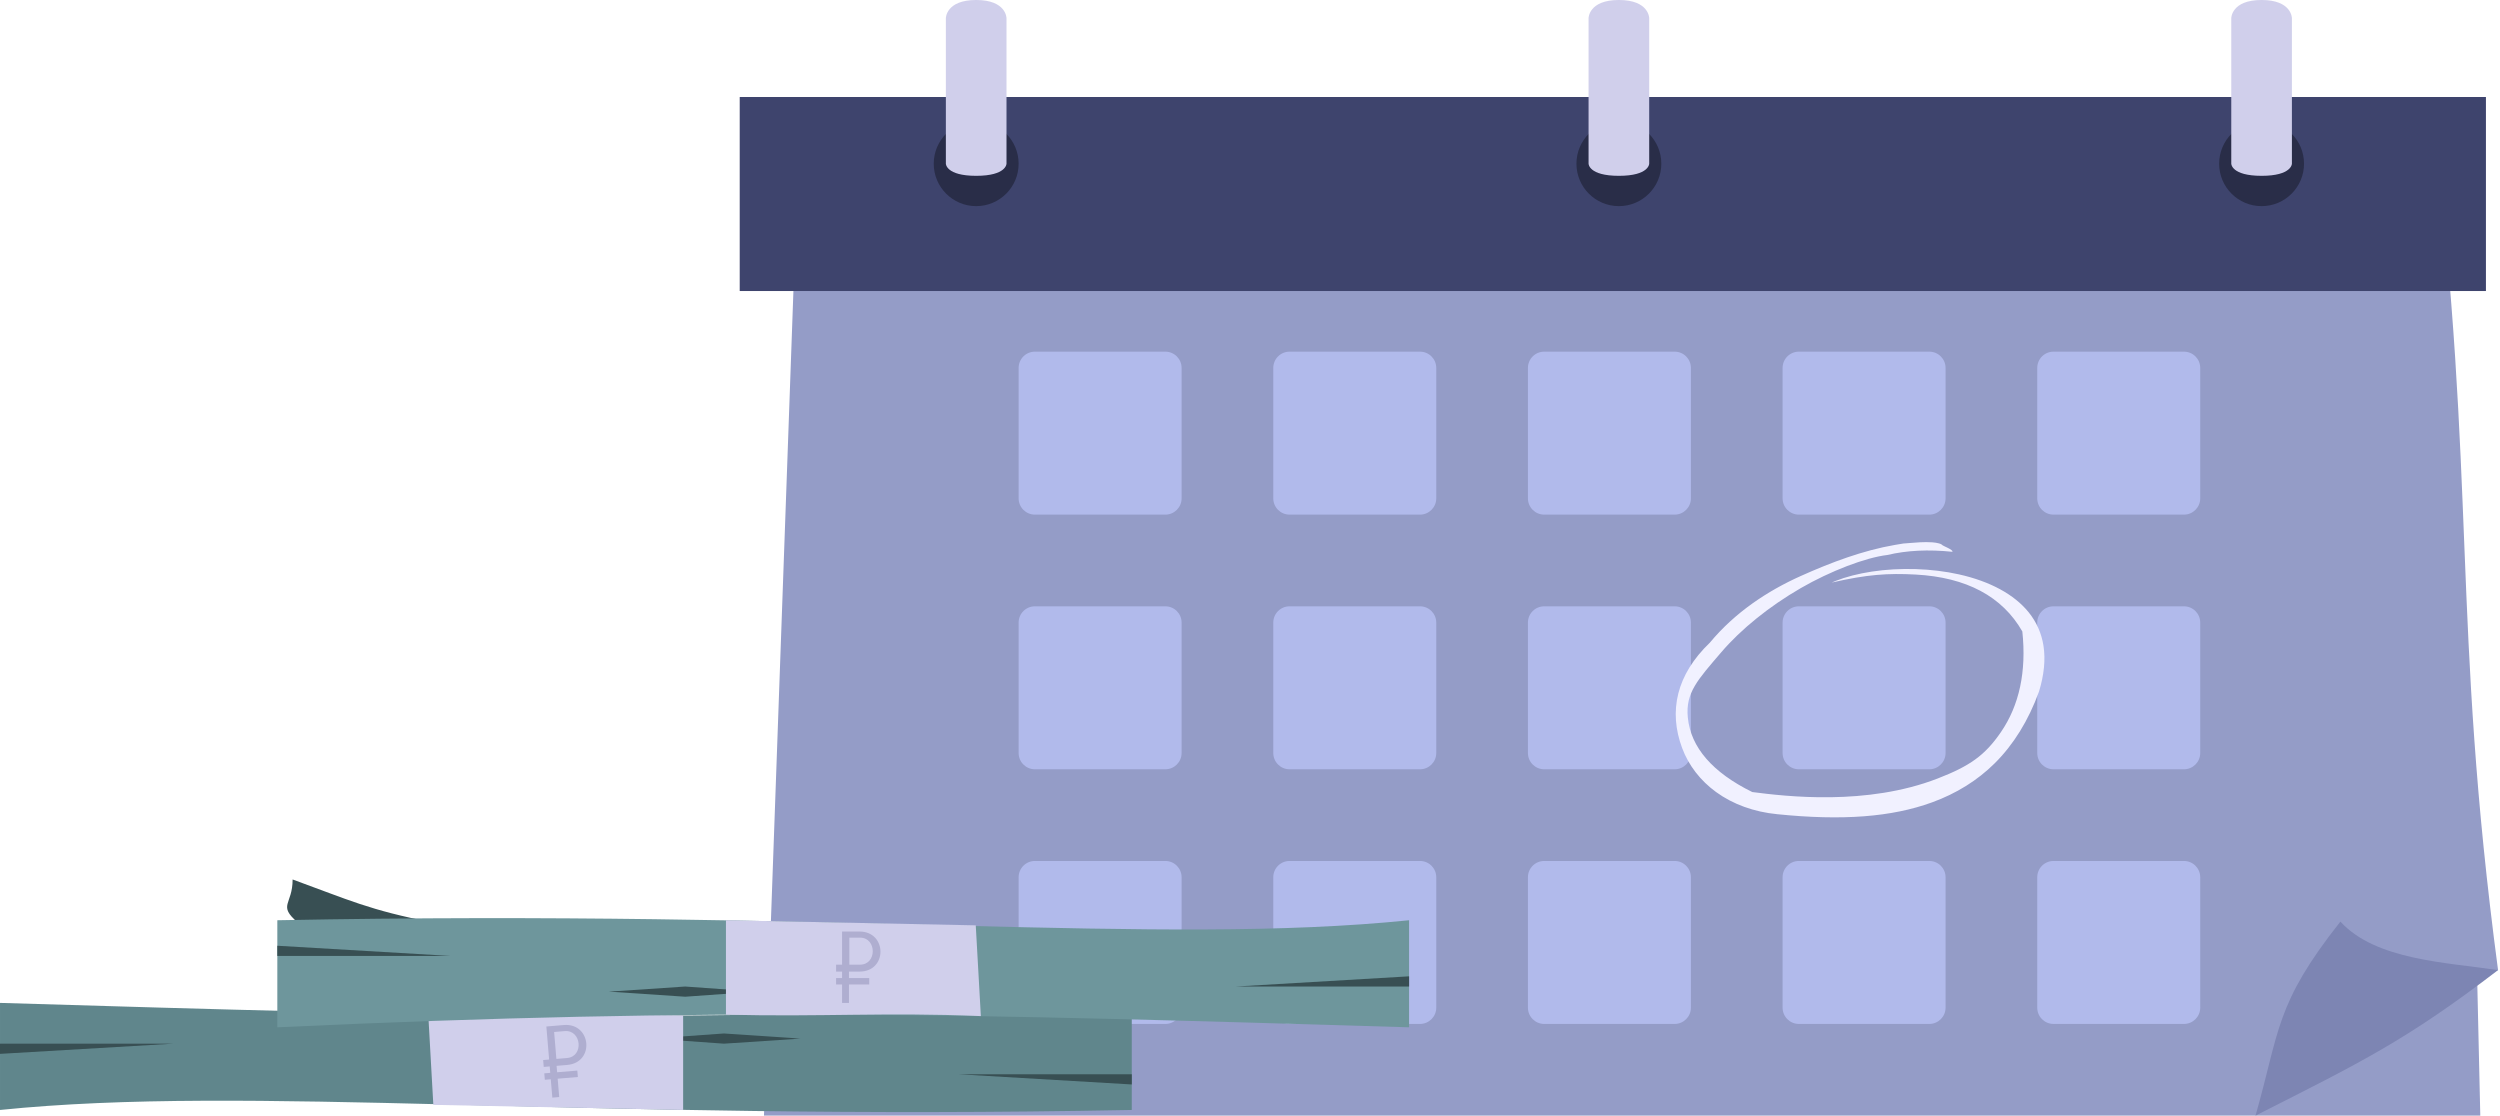 <svg width="307" height="137" viewBox="0 0 307 137" fill="none" xmlns="http://www.w3.org/2000/svg">
<path d="M98.176 14.89H298.766C304.19 59.564 301.016 75.864 306.761 119.129L304.19 119.874L304.58 136.999H93.815L98.176 14.89Z" fill="#949CC7"/>
<path d="M90.837 11.912H305.272V35.738H90.837V11.912Z" fill="#3E446D"/>
<path d="M125.087 20.102C125.087 22.981 122.753 25.314 119.875 25.314C116.996 25.314 114.663 22.981 114.663 20.102C114.663 17.224 116.996 14.89 119.875 14.89C122.753 14.89 125.087 17.224 125.087 20.102Z" fill="#292D48"/>
<path d="M282.935 20.102C282.935 22.981 280.601 25.314 277.723 25.314C274.844 25.314 272.511 22.981 272.511 20.102C272.511 17.224 274.844 14.89 277.723 14.89C280.601 14.89 282.935 17.224 282.935 20.102Z" fill="#292D48"/>
<path d="M204.011 20.102C204.011 22.981 201.677 25.314 198.799 25.314C195.92 25.314 193.587 22.981 193.587 20.102C193.587 17.224 195.92 14.89 198.799 14.89C201.677 14.89 204.011 17.224 204.011 20.102Z" fill="#292D48"/>
<path d="M116.152 2.233C116.152 2.233 116.152 -0.001 119.875 -0.001C123.598 -0.001 123.598 2.233 123.598 2.233V20.102C123.598 20.102 123.598 21.591 119.875 21.591C116.152 21.591 116.152 20.102 116.152 20.102V2.233Z" fill="#D0CFEB"/>
<path d="M195.076 2.233C195.076 2.233 195.076 -0.001 198.799 -0.001C202.522 -0.001 202.522 2.233 202.522 2.233V20.102C202.522 20.102 202.522 21.591 198.799 21.591C195.076 21.591 195.076 20.102 195.076 20.102V2.233Z" fill="#D0CFEB"/>
<path d="M274 2.233C274 2.233 274 -0.001 277.723 -0.001C281.446 -0.001 281.446 2.233 281.446 2.233V20.102C281.446 20.102 281.446 21.591 277.723 21.591C274 21.591 274 20.102 274 20.102V2.233Z" fill="#D0CFEB"/>
<path d="M125.087 45.183C125.087 44.078 125.982 43.183 127.087 43.183H143.101C144.205 43.183 145.101 44.078 145.101 45.183V61.197C145.101 62.302 144.205 63.197 143.101 63.197H127.087C125.982 63.197 125.087 62.302 125.087 61.197V45.183Z" fill="#B1BAEB"/>
<path d="M156.359 45.183C156.359 44.078 157.254 43.183 158.359 43.183H174.373C175.477 43.183 176.373 44.078 176.373 45.183V61.197C176.373 62.302 175.477 63.197 174.373 63.197H158.359C157.254 63.197 156.359 62.302 156.359 61.197V45.183Z" fill="#B1BAEB"/>
<path d="M187.63 45.183C187.63 44.078 188.526 43.183 189.63 43.183H205.644C206.749 43.183 207.644 44.078 207.644 45.183V61.197C207.644 62.302 206.749 63.197 205.644 63.197H189.63C188.526 63.197 187.63 62.302 187.63 61.197V45.183Z" fill="#B1BAEB"/>
<path d="M218.902 45.183C218.902 44.078 219.798 43.183 220.902 43.183H236.916C238.021 43.183 238.916 44.078 238.916 45.183V61.197C238.916 62.302 238.021 63.197 236.916 63.197H220.902C219.798 63.197 218.902 62.302 218.902 61.197V45.183Z" fill="#B1BAEB"/>
<path d="M125.087 76.455C125.087 75.35 125.982 74.455 127.087 74.455H143.101C144.205 74.455 145.101 75.35 145.101 76.455V92.469C145.101 93.573 144.205 94.469 143.101 94.469H127.087C125.982 94.469 125.087 93.573 125.087 92.469V76.455Z" fill="#B1BAEB"/>
<path d="M156.359 76.455C156.359 75.35 157.254 74.455 158.359 74.455H174.373C175.477 74.455 176.373 75.35 176.373 76.455V92.469C176.373 93.573 175.477 94.469 174.373 94.469H158.359C157.254 94.469 156.359 93.573 156.359 92.469V76.455Z" fill="#B1BAEB"/>
<path d="M187.63 76.455C187.63 75.35 188.526 74.455 189.63 74.455H205.644C206.749 74.455 207.644 75.35 207.644 76.455V92.469C207.644 93.573 206.749 94.469 205.644 94.469H189.63C188.526 94.469 187.63 93.573 187.63 92.469V76.455Z" fill="#B1BAEB"/>
<path d="M218.902 76.455C218.902 75.35 219.798 74.455 220.902 74.455H236.916C238.021 74.455 238.916 75.35 238.916 76.455V92.469C238.916 93.573 238.021 94.469 236.916 94.469H220.902C219.798 94.469 218.902 93.573 218.902 92.469V76.455Z" fill="#B1BAEB"/>
<path d="M125.087 107.727C125.087 106.622 125.982 105.727 127.087 105.727H143.101C144.205 105.727 145.101 106.622 145.101 107.727V123.74C145.101 124.845 144.205 125.74 143.101 125.74H127.087C125.982 125.74 125.087 124.845 125.087 123.74V107.727Z" fill="#B1BAEB"/>
<path d="M156.359 107.727C156.359 106.622 157.254 105.727 158.359 105.727H174.373C175.477 105.727 176.373 106.622 176.373 107.727V123.74C176.373 124.845 175.477 125.74 174.373 125.74H158.359C157.254 125.74 156.359 124.845 156.359 123.74V107.727Z" fill="#B1BAEB"/>
<path d="M187.63 107.727C187.63 106.622 188.526 105.727 189.63 105.727H205.644C206.749 105.727 207.644 106.622 207.644 107.727V123.74C207.644 124.845 206.749 125.74 205.644 125.74H189.63C188.526 125.74 187.63 124.845 187.63 123.74V107.727Z" fill="#B1BAEB"/>
<path d="M218.902 107.727C218.902 106.622 219.798 105.727 220.902 105.727H236.916C238.021 105.727 238.916 106.622 238.916 107.727V123.74C238.916 124.845 238.021 125.74 236.916 125.74H220.902C219.798 125.74 218.902 124.845 218.902 123.74V107.727Z" fill="#B1BAEB"/>
<path d="M250.174 45.183C250.174 44.078 251.069 43.183 252.174 43.183H268.188C269.292 43.183 270.188 44.078 270.188 45.183V61.197C270.188 62.302 269.292 63.197 268.188 63.197H252.174C251.069 63.197 250.174 62.302 250.174 61.197V45.183Z" fill="#B1BAEB"/>
<path d="M250.174 76.455C250.174 75.35 251.069 74.455 252.174 74.455H268.188C269.292 74.455 270.188 75.35 270.188 76.455V92.469C270.188 93.573 269.292 94.469 268.188 94.469H252.174C251.069 94.469 250.174 93.573 250.174 92.469V76.455Z" fill="#B1BAEB"/>
<path d="M250.174 107.727C250.174 106.622 251.069 105.727 252.174 105.727H268.188C269.292 105.727 270.188 106.622 270.188 107.727V123.74C270.188 124.845 269.292 125.74 268.188 125.74H252.174C251.069 125.74 250.174 124.845 250.174 123.74V107.727Z" fill="#B1BAEB"/>
<path d="M287.402 113.172C279.349 123.346 279.956 126.574 276.978 136.998C290.062 130.378 295.449 127.775 306.761 119.129C300.386 118.172 291.721 117.908 287.402 113.172Z" fill="#7D85B3"/>
<path d="M237.267 98.527C240.258 97.437 242.843 95.824 244.951 93.732C247.267 91.435 249.096 88.475 250.387 84.933C251.015 82.88 251.202 80.986 250.94 79.303C250.702 77.774 250.089 76.388 249.116 75.185C247.35 73.001 244.394 71.393 240.568 70.535C237.241 69.789 233.335 69.664 229.851 70.192C228.195 70.444 226.658 70.841 225.404 71.341C225.241 71.406 225.083 71.472 224.93 71.54C229.259 70.543 231.848 70.37 235.245 70.555C241.481 70.894 245.888 73.245 248.343 77.543C248.864 82.445 247.977 86.606 245.707 89.912C243.744 92.771 241.885 94.075 237.924 95.608C229.239 98.971 219.349 97.804 215.179 97.264C210.289 94.855 207.626 91.778 207.265 88.118C206.964 85.069 208.463 83.498 211.367 80.102C213.803 77.254 217.272 74.455 221.136 72.221C224.757 70.128 229.083 68.468 231.747 68.156C234.173 67.583 236.792 67.454 239.75 67.76C239.921 67.524 238.503 66.993 238.512 66.942C238.513 66.938 238.513 66.934 238.514 66.931L238.509 66.926C238.477 66.892 238.373 66.806 238.099 66.728C237.883 66.666 237.606 66.622 237.276 66.597C236.321 66.525 235.152 66.627 234.378 66.694C234.102 66.718 233.883 66.737 233.726 66.744C233.384 66.8 233.04 66.858 232.694 66.917C228.81 67.585 224.905 69.043 221.136 70.732C217.025 72.575 213.045 75.216 209.967 78.923C205.865 82.861 204.877 87.33 206.569 91.867C207.361 93.991 208.802 95.857 210.736 97.264C212.801 98.766 215.396 99.706 218.24 99.983C226.255 100.799 232.3 100.337 237.267 98.527Z" fill="#F1F1FF"/>
<path d="M138.981 123.156V136.303C70.309 137.649 30.676 133.172 0.001 136.303V123.156L0.551 123.172C54.057 124.771 84.663 125.686 138.981 123.156Z" fill="#60868C"/>
<path d="M117.695 131.92L138.981 133.172V131.92H117.695Z" fill="#384F53"/>
<path d="M21.285 128.163L0 129.415V128.163H21.285Z" fill="#384F53"/>
<path d="M88.898 128.163L98.288 127.537L88.898 126.911L80.133 127.537L88.898 128.163Z" fill="#384F53"/>
<path d="M83.889 136.303L53.213 135.677L52.587 124.533C64.481 125.034 71.994 124.408 83.889 124.706V136.303Z" fill="#D0CFEB"/>
<path d="M69.645 130.776L68.349 130.885L68.415 131.674L70.895 131.466L70.961 132.255L68.482 132.463L68.671 134.717L67.826 134.788L67.636 132.534L66.904 132.596L66.838 131.807L67.57 131.745L67.504 130.956L66.771 131.018L66.7 130.173L67.433 130.111L67.092 126.054L69.233 125.874C72.614 125.59 73.082 130.488 69.645 130.776Z" fill="#AFAED0"/>
<path d="M69.63 129.925L68.324 130.034L68.046 126.728L69.352 126.618C71.414 126.445 71.727 129.748 69.63 129.925Z" fill="#D0CFEB"/>
<path d="M35.934 107.999C42.82 110.503 45.327 111.759 53.132 113.277L52.857 113.3C44.931 113.964 44.322 114.015 36.559 113.277C34.055 111.128 35.934 111.129 35.934 107.999Z" fill="#384F53"/>
<path d="M34.055 126.153V113.006C102.727 111.66 142.36 116.137 173.035 113.006V126.153L172.485 126.137C118.978 124.538 88.373 123.623 34.055 126.153Z" fill="#6E969C"/>
<path d="M55.34 117.389L34.055 116.137V117.389H55.34Z" fill="#384F53"/>
<path d="M151.751 121.145L173.036 119.893V121.145H151.751Z" fill="#384F53"/>
<path d="M84.138 121.145L74.747 121.771L84.138 122.398L92.903 121.771L84.138 121.145Z" fill="#384F53"/>
<path d="M89.147 113.006L119.823 113.632L120.449 124.776C108.554 124.275 101.042 124.901 89.147 124.602V113.006Z" fill="#D0CFEB"/>
<path d="M105.555 119.311H104.255V120.103H106.743V120.895H104.255V123.157H103.407V120.895H102.672V120.103H103.407V119.311H102.672V118.463H103.407V114.392H105.555C108.948 114.392 109.005 119.311 105.555 119.311Z" fill="#AFAED0"/>
<path d="M105.611 118.46H104.3V115.142H105.611C107.68 115.142 107.715 118.46 105.611 118.46Z" fill="#D0CFEB"/>
</svg>
